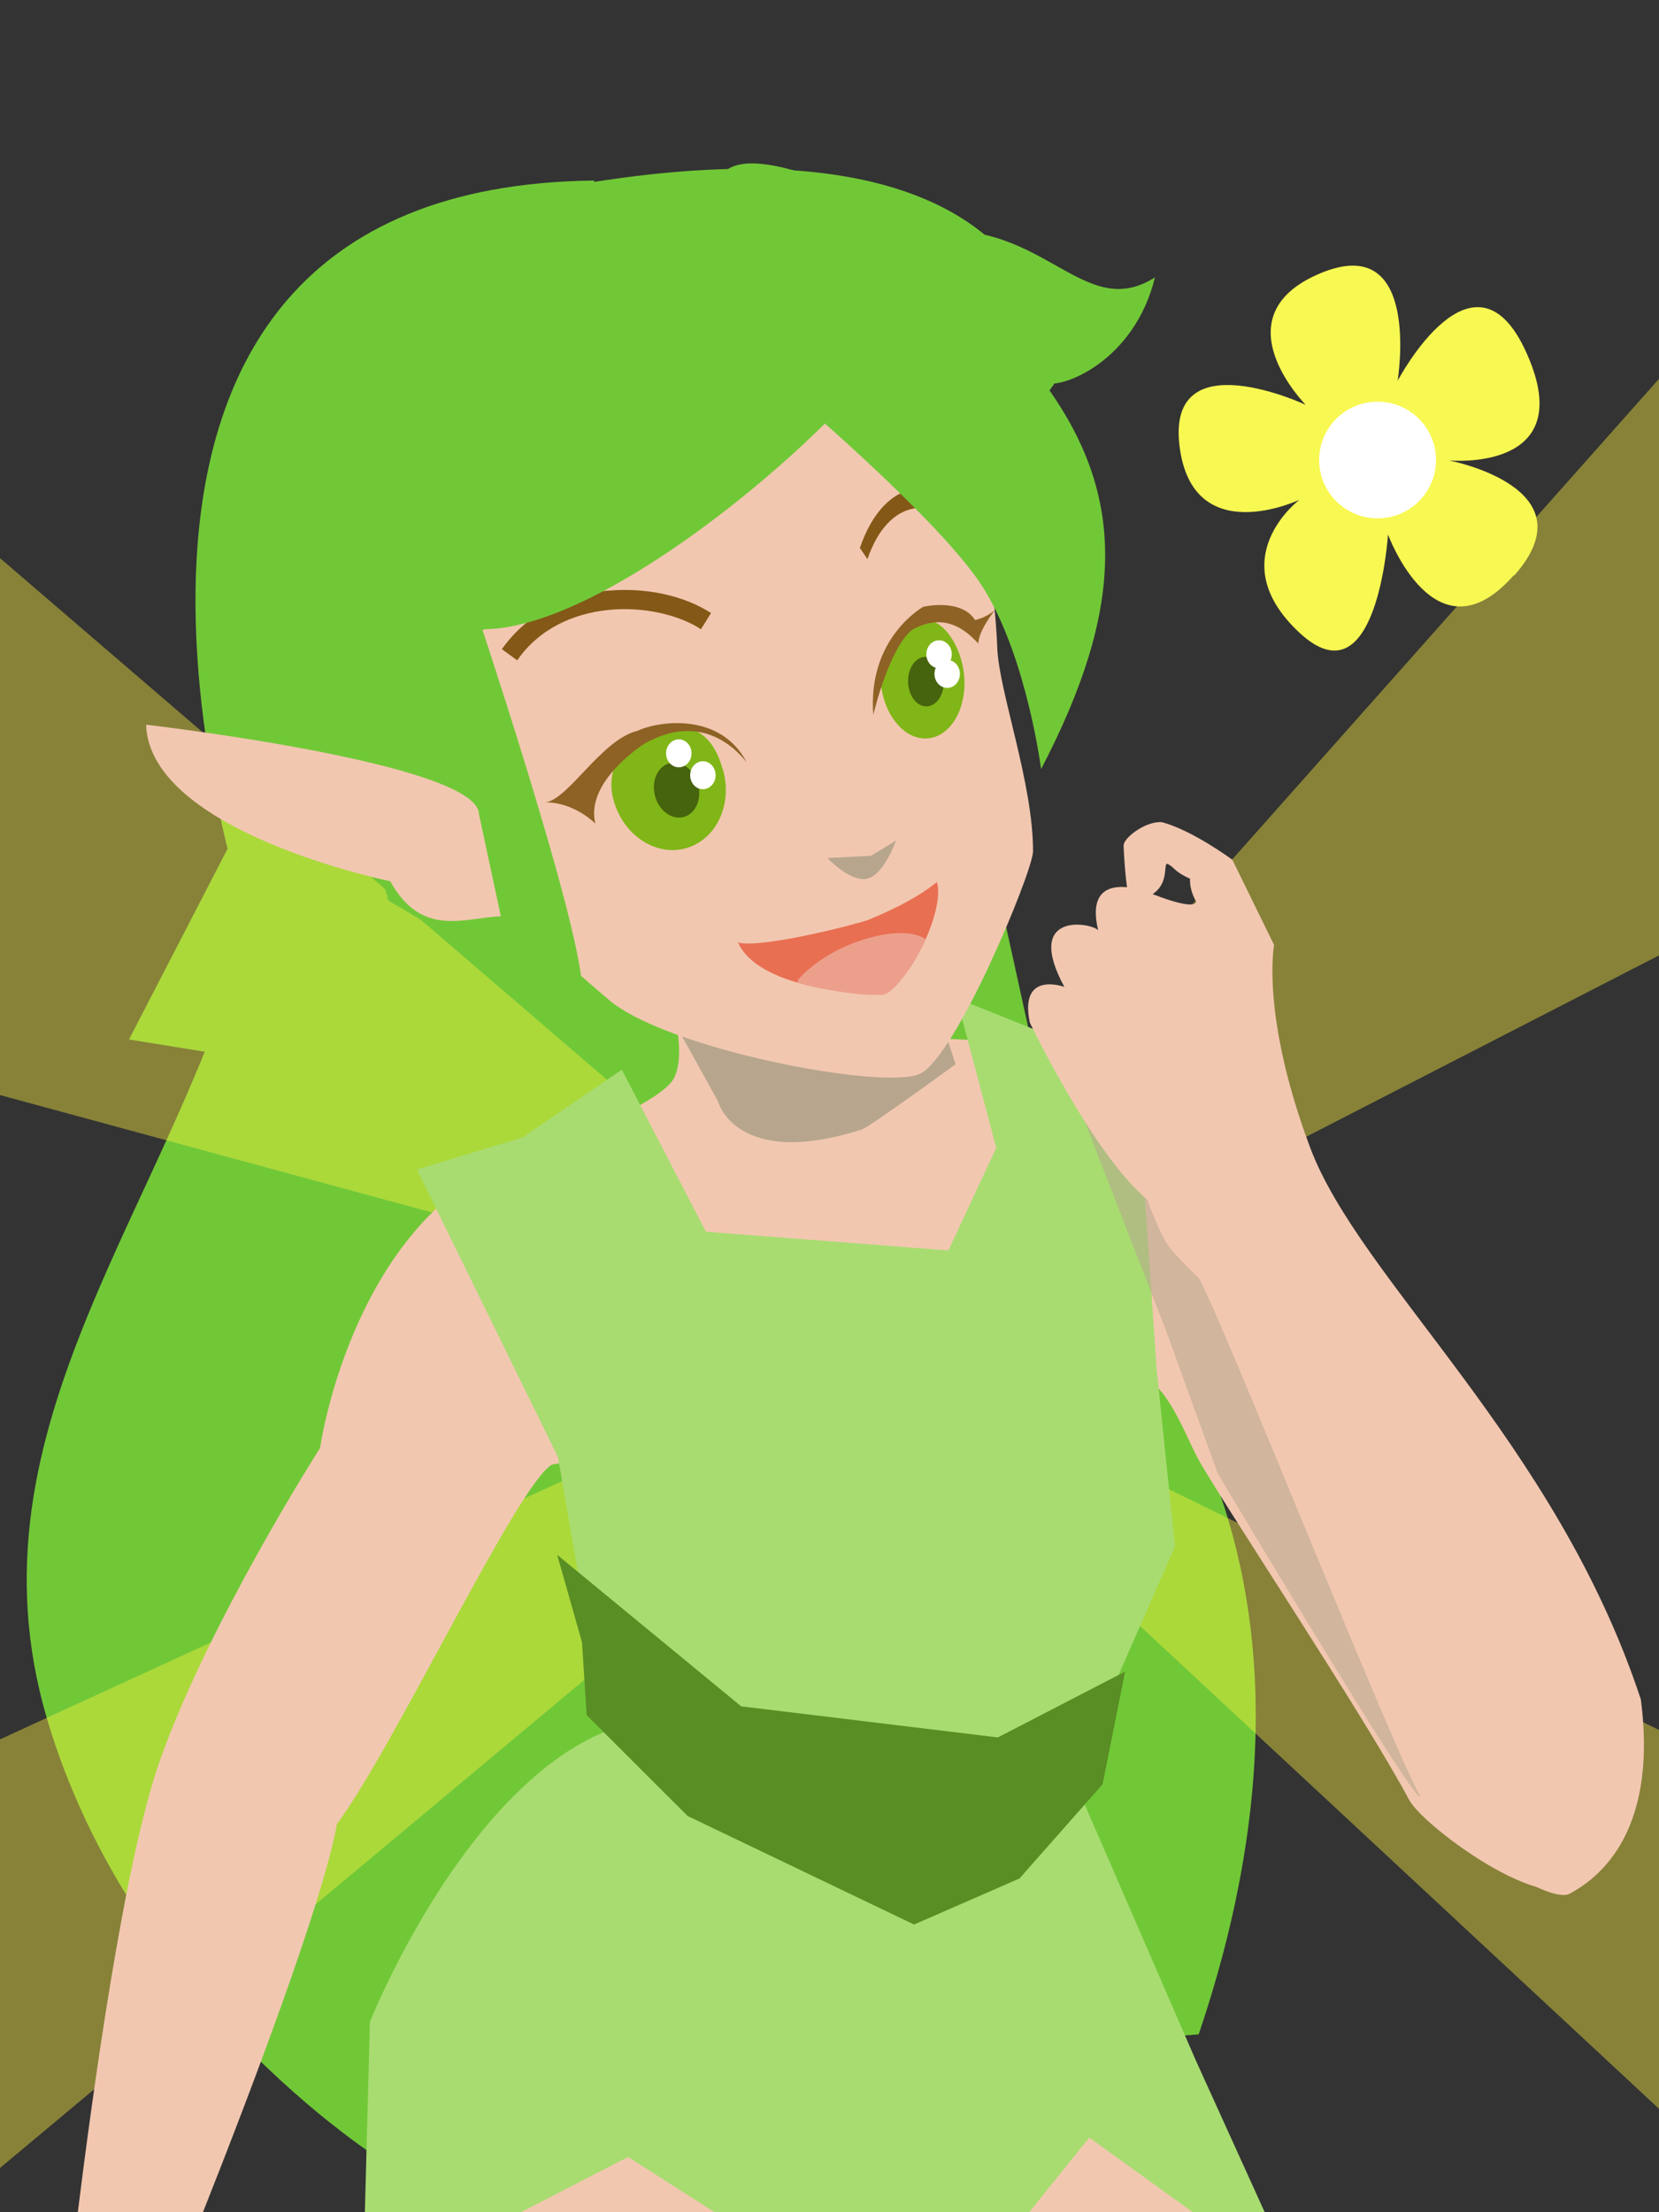 <?xml version="1.0" encoding="UTF-8" standalone="no"?>
<svg
   width="600"
   height="800"
   version="1.1"
   viewBox="0 0 159 212"
   id="svg2818"
   sodipodi:docname="cheer.svg"
   inkscape:version="1.3.2 (1:1.3.2+202311252150+091e20ef0f)"
   xmlns:inkscape="http://www.inkscape.org/namespaces/inkscape"
   xmlns:sodipodi="http://sodipodi.sourceforge.net/DTD/sodipodi-0.dtd"
   xmlns="http://www.w3.org/2000/svg"
   xmlns:svg="http://www.w3.org/2000/svg"
   xmlns:rdf="http://www.w3.org/1999/02/22-rdf-syntax-ns#"
   xmlns:cc="http://creativecommons.org/ns#"
   xmlns:dc="http://purl.org/dc/elements/1.1/">
  <rect x="0" y="0" width="159" height="212" fill="#333333" stroke="none"/>
  <defs
     id="defs2822" />
  <sodipodi:namedview
     id="namedview2820"
     pagecolor="#ffffff"
     bordercolor="#999999"
     borderopacity="1"
     inkscape:pageshadow="0"
     inkscape:pageopacity="0"
     inkscape:pagecheckerboard="0"
     showgrid="false"
     inkscape:snap-global="false"
     inkscape:zoom="0.63551222"
     inkscape:cx="-80.250227"
     inkscape:cy="287.16993"
     inkscape:window-width="1920"
     inkscape:window-height="1016"
     inkscape:window-x="0"
     inkscape:window-y="0"
     inkscape:window-maximized="1"
     inkscape:current-layer="svg2818"
     inkscape:showpageshadow="2"
     inkscape:deskcolor="#d1d1d1" />
  <path
     d="m 46.613,65.055 c 0,0 6.62,24.6 5.96,29.4 -0.657,4.8 -6.51,10.6 -6.51,10.6 l -33.7,-5.44 15.3,-29.6 z"
     fill="#71c837"
     id="path2774-3" />
  <path
     d="m 57,17.3 c -57.4,0.608 -33.2,71.1 -33.2,71.1 -7.01,26.9 -27.6,48.1 -19.3,76.3 8.34,28.2 33.157,43.034 33.157,43.034 L 40.8,200.54 114.881,194.957 C 131.859,144.841 103.9,122.84 103.9,122.84 L 88.7,53.64 101,36.84 c 0,0 2.36,-26.7 -44.1,-19.4 z"
     fill="#71c837"
     id="path2730"
     sodipodi:nodetypes="ccccccccccc" />
  <path
     d="m 159,36.305 -65.19,73.405 -0.692,15.714 65.985,-33.92 v -55.12 z"
     id="path2732"
     style="fill:#fcef40;fill-opacity:0.417;stroke-width:0.265" />
  <path
     d="m 98.58,135.945 3.445,13.144 56.975,53 v -36.305 l -60.42,-29.68 z"
     id="path2736"
     style="fill:#fcef40;fill-opacity:0.417;stroke-width:0.265" />
  <path
     d="M 68.635,135.15 0,166.685 v 41.075 l 70.755,-59.095 -2.117,-13.435 z"
     id="path2738"
     style="fill:#fcef40;fill-opacity:0.417;stroke-width:0.265" />
  <path
     transform="scale(.265)"
     d="m407 712-271 29.8s0.248 24.5 1.16 58.6h125c-1.68-22.3-4.01-37.3-4.01-37.3l37.8-4.95s6.71 17.8 17 42.3h136c-21.4-48.1-41.2-88.4-41.2-88.4z"
     fill="#f2c7b0"
     id="path2742" />
  <path
     d="m 0,53.53 v 51.41 L 68.635,123.596 67.893,111.83 0.053,53.53 Z"
     id="path2734"
     style="fill:#fcef40;fill-opacity:0.417;stroke-width:0.265" />
  <path
     transform="scale(.265)"
     d="m312 331-72.4 21.1s9.94 25.9 4.26 37.6-62.2 30.9-62.2 30.9c-55.1 25.8-65.9 103-65.9 103s-40.4 63.3-57.9 113c-13.1 36.8-24.7 123-29.8 164h45.1c16.8-42.3 43.7-113 48.7-141 20.6-27.6 65.4-123 77.8-130l209-33.4c12.4 0.963 19.2 21.1 24.4 30.9 7.25 13.6 59.8 92.4 76.7 124 5.17 9.13 44.8 38.7 58.8 31.3 13.9-7.38 16.2-63 16.2-63l-116-203c-22.6-48.6-53.6-38.2-84.5-38.9l-42.4-1.84z"
     fill="#f2c7b0"
     id="path2744" />
  <g
     transform="translate(1.028,4.084)"
     stroke-width="1.33"
     id="g2750">
    <path
       d="m 144,51.1 c -7.46,8.42 -12,-3.96 -12,-3.96 0,0 -1.04,16.4 -8.53,9.37 -7.5,-7.03 0.041,-12.7 0.041,-12.7 0,0 -10.3,4.89 -11.5,-5.22 -1.2,-10.11 12.1,-3.88 12.1,-3.88 0,0 -8.4,-8.49 1.39,-12.6 9.79,-4.11 7.42,10.3 7.42,10.3 0,0 7.36,-14 12.4,-2.57 5.05,11.4 -7.48,10.2 -7.48,10.2 0,0 13.7,2.59 6.28,11 z"
       fill="#f8f852"
       id="path2746" />
    <ellipse
       cx="131"
       cy="40"
       rx="5.6"
       ry="5.59"
       fill="#ffffff"
       id="ellipse2748" />
  </g>
  <path
     transform="scale(.265)"
     d="m346 361 14.3 54.1-17.3 37.1-87.7-6.77-30.4-58.6-35.9 24.5-38.2 11.6 51 104 17.2 99.2c-52 21.4-85.2 105-85.2 105l-1.85 69.2h55.8l39.4-20.3 31.8 20.3h113l22-27.3 37.9 27.3h25.7l-25.1-55.3-44.3-102 36.8-83.8-6.68-64.5-8.82-130-32.2 8.82z"
     fill="#a8dc71"
     id="path2752" />
  <path
     d="m67.8 88-3.97 8.52 4.97 9s1.7 6.59 13.8 2.72c0.761-0.243 8.98-6.25 8.98-6.25l-2.63-8.14z"
     fill="#b7a68d"
     id="path2754" />
  <path
     d="m103 105 8.71 22.4 5 13.8s18.7 31.4 19.4 31c0.736-0.309-10.2-27.5-10.2-27.5l-6.36-19.7z"
     fill="#b7a68d"
     fill-opacity=".553"
     id="path2756" />
  <path
     d="m 88.8,36.5 c 6.26,8.09 6.78,25.6 6.78,25.6 0.158,4.178 3.468,13.039 3.426,19.548 C 98.842,83.868 91.6,101.3 88.17,102.9 c -3.43,1.63 -24.468,-2.37 -29.9,-7.16 -6.011,-5.084 -21.4,-18.5 -22.7,-32.3 -1.3,-13.8 6.04,-34.9 19.6,-39.3 13.6,-4.42 27.4,4.27 33.7,12.4 z"
     fill="#f2c7b0"
     id="path2758"
     sodipodi:nodetypes="cccccsccc" />
  <path
     d="m69.3 73.8c0.925 3.33-0.672 6.69-3.57 7.49-2.89 0.803-5.99-1.25-6.92-4.58-0.925-3.33 1.28-6.06 4.19-6.79 3.48-0.876 5.37 0.548 6.29 3.88z"
     fill="#80b617"
     stroke-width="1.31"
     id="path2760" />
  <path
     d="m71.6 73.1c-1.49-1.9-4.81-4.65-9.81-1.85 0 0-5.75 3.6-4.73 7.68 0 0-1.96-2.02-4.73-2.04 2.24-0.414 5.37-6.04 8.76-6.85 2.03-0.963 8-1.82 10.5 3.07z"
     fill="#8e6224"
     id="path2762" />
  <path
     d="m92.4 64.7c0.298 3.14-1.25 5.85-3.45 6.06-2.2 0.209-4.23-2.16-4.53-5.3-0.298-3.14 1.42-4.8 3.39-5.82 2.09-1.08 4.3 1.92 4.59 5.06z"
     fill="#80b617"
     stroke-width="1.64"
     id="path2764" />
  <path
     d="m 83.7,68.5 c 0,0 1.46,-6.27 3.69,-8.13 3.12,-1.75 5.16,-0.016 6.37,1.3 0.036,-1.28 1.59,-3.19 1.59,-3.19 0,0 -0.865,0.729 -1.9,0.938 -1.36,-2.12 -4.96,-1.27 -4.96,-1.27 0,0 -5.39,2.97 -4.79,10.4 z"
     fill="#8e6224"
     id="path2766" />
  <path
     d="m 83.186,88.162 c 0.685,-0.288 4.263,-1.699 6.609,-3.639 0.818,2.83 -2.79,9.93 -5.2,10.8 0,0 -11.66,-0.089 -13.86,-5 2.344,0.608 11.766,-1.873 12.451,-2.161 z"
     fill="#dd765e"
     id="path2768"
     sodipodi:nodetypes="zcccz"
     style="fill:#e96f52;fill-opacity:1" />
  <path
     d="m 79.309,82.227 4.168,-0.219 2.393,-1.449 c 0,0 -1.215,3.442 -2.859,3.67 -1.644,0.229 -3.702,-2.003 -3.702,-2.003 z"
     fill="#b7a68d"
     id="path2770"
     sodipodi:nodetypes="ccczc"
     style="stroke-width:1.578" />
  <path
     d="m 110,115 c -5.22,-4.31 -11.3,-17 -11.3,-17 -1.06,-5.04 3.31,-3.42 3.31,-3.42 -3.95,-7.3 2.62,-6.16 3.24,-5.43 -1.31,-5.47 3.44,-4.07 4.48,-3.77 0,0 4.6,1.99 4.92,1.04 0,0 -0.665,-1.06 -0.593,-2.21 -1.65,-0.743 -1.45,-1.11 -2.21,-1.44 -0.334,0.098 0.154,1.75 -1.22,2.8 -0.824,0.629 -1.9,0.844 -2.3,0.933 -0.432,-1.02 -0.657,-5.34 -0.636,-5.53 0.082,-0.749 2.15,-2.31 3.67,-2.18 2.94,0.775 6.75,3.6 6.75,3.6 l 4,8.17 c 0,0 -1.301,6.697 3.45,19.4 4.751,12.703 23.551,28.158 31.7,52.9 1.73,13.4 -4.64,17.4 -6.79,18.6 -2.15,1.2 -11.9,-5.82 -14,-8.72 -2.16,-2.91 -19.4,-46.6 -21.6,-50.3 0,0 -2.21,-2.03 -3.04,-3.29 -0.831,-1.26 -1.87,-4.19 -1.87,-4.19 z"
     fill="#f2c7b0"
     id="path2772"
     sodipodi:nodetypes="ccccccccccccccccsccccc" />
  <path
     d="M 44.901,56.305 C 44.901,56.305 56.42,90.5 55.76,95.3 46.203,92.699 46.524,91.688 37.23,86.308 L 29.959,60.84 Z"
     fill="#71c837"
     id="path2774"
     sodipodi:nodetypes="ccccc" />
  <path
     d="m58.2 56.6c-3.75 0.379-7.58 2.05-10.1 5.61l1.47 1.07c2.12-3.05 5.4-4.49 8.76-4.83 3.36-0.34 6.78 0.488 8.85 1.85l0.966-1.55c-2.53-1.65-6.25-2.5-10-2.13z"
     color="#000000"
     fill="#845816"
     stroke-width="1.53"
     style="-inkscape-stroke:none"
     id="path2778" />
  <path
     d="m87.4 46.9c-1.86 0.379-3.76 2.05-4.99 5.61l0.727 1.07c1.05-3.05 2.68-4.49 4.34-4.83 1.67-0.34 3.36 0.488 4.39 1.85l0.479-1.55c-1.25-1.65-3.1-2.5-4.96-2.13z"
     color="#000000"
     fill="#845816"
     stroke-width="1.08"
     style="-inkscape-stroke:none"
     id="path2780" />
  <g
     id="g2790">
    <path
       d="M 85.9,32.1 C 83.37,38.42 59.4,60.074 46.514,60.302 41.847,61.476 34.978,61.409 31.678,62.209 39.688,33.909 28.32,30.8 28.32,30.8 c 25.6,-14.4 43.9,-12.9 57.6,1.3 z"
       fill="#71c837"
       id="path2782"
       sodipodi:nodetypes="cccccc" />
    <path
       d="m 74,36.2 c 0,0 16.4,13.7 20.4,20.4 4.04,6.66 5.38,17.1 5.38,17.1 8.03,-15.4 8.24,-26.2 0.287,-37 1.78,0.602 8.667,-2.112 10.628,-10.121 C 103.636,31.096 99.757,20.28 87.877,22.38 c -2.32,-2.57 -17.1,-9.97 -19,-5.09 z"
       fill="#71c837"
       id="path2784"
       sodipodi:nodetypes="cccccccc" />
    <path
       d="m45.9 78c-0.145-4.88-31.9-8.55-31.9-8.55 0.354 10.3 23.4 15 23.4 15 3.03 5.46 7.11 3.49 10.6 3.36z"
       fill="#f2c7b0"
       id="path2786" />
    <path
       d="m53.4 149 2.38 8.38 0.443 6.98 9.68 9.67 21.7 10.4 10.1-4.41 7.97-9.03 2.16-10.8-12.2 6.31-24.6-2.98z"
       fill="#598e24"
       id="path2788" />
  </g>
  <g
     fill="none"
     stroke-linecap="round"
     stroke-linejoin="round"
     id="g2806">
    <circle
       r="0"
       stroke="#c53822"
       stroke-width="2.26"
       style="paint-order:stroke markers fill"
       id="circle2792" />
    <g
       stroke="#924019"
       id="g2800">
      <circle
         r="0"
         stroke-width="1.29"
         style="paint-order:stroke markers fill"
         id="circle2794" />
      <circle
         transform="scale(1,-1)"
         r="0"
         stroke-width="3.6"
         style="paint-order:stroke markers fill"
         id="circle2796" />
      <circle
         transform="scale(1,-1)"
         r="0"
         stroke-width="3.6"
         style="paint-order:stroke markers fill"
         id="circle2798" />
    </g>
    <circle
       transform="scale(1,-1)"
       r="0"
       stroke="#4d4320"
       stroke-width="4.38"
       style="paint-order:stroke markers fill"
       id="circle2802" />
    <circle
       transform="scale(1,-1)"
       r="0"
       stroke="#4d4320"
       stroke-width="3.52"
       style="paint-order:stroke markers fill"
       id="circle2804" />
  </g>
  <path
     d="m 76.525,93.839 c 3.3,-3.67 9.975,-5.401 12.165,-3.841 -0.935,2.348 -3.067,5.202 -3.977,5.292 -2.02,0.297 -6.454,-0.603 -8.294,-1.114 z"
     fill="#eca08c"
     id="path2808"
     sodipodi:nodetypes="ccccc" />
  <ellipse
     transform="matrix(.983 -.181 .206 .979 0 0)"
     cx="47.9"
     cy="86.2"
     rx="2.14"
     ry="2.66"
     fill="#46630d"
     stroke-width="1.35"
     id="ellipse2810" />
  <ellipse
     transform="matrix(1 .015 .01 1 0 0)"
     cx="88.1"
     cy="64"
     rx="1.71"
     ry="2.37"
     fill="#46630d"
     stroke-width="1.14"
     id="ellipse2812" />
  <ellipse
     cx="65.057"
     cy="72.193"
     rx="1.22"
     ry="1.34"
     fill="#ffffff"
     stroke-width="0.303"
     id="ellipse2814" />
  <ellipse
     cx="90"
     cy="62.7"
     rx="1.22"
     ry="1.34"
     fill="#fff"
     stroke-width=".303"
     id="ellipse2816" />
  <ellipse
     cx="67.366"
     cy="74.291"
     rx="1.22"
     ry="1.34"
     fill="#ffffff"
     stroke-width="0.303"
     id="ellipse2814-6" />
  <ellipse
     cx="90.781"
     cy="64.582"
     rx="1.22"
     ry="1.34"
     fill="#ffffff"
     stroke-width="0.303"
     id="ellipse2816-7" />
</svg>
